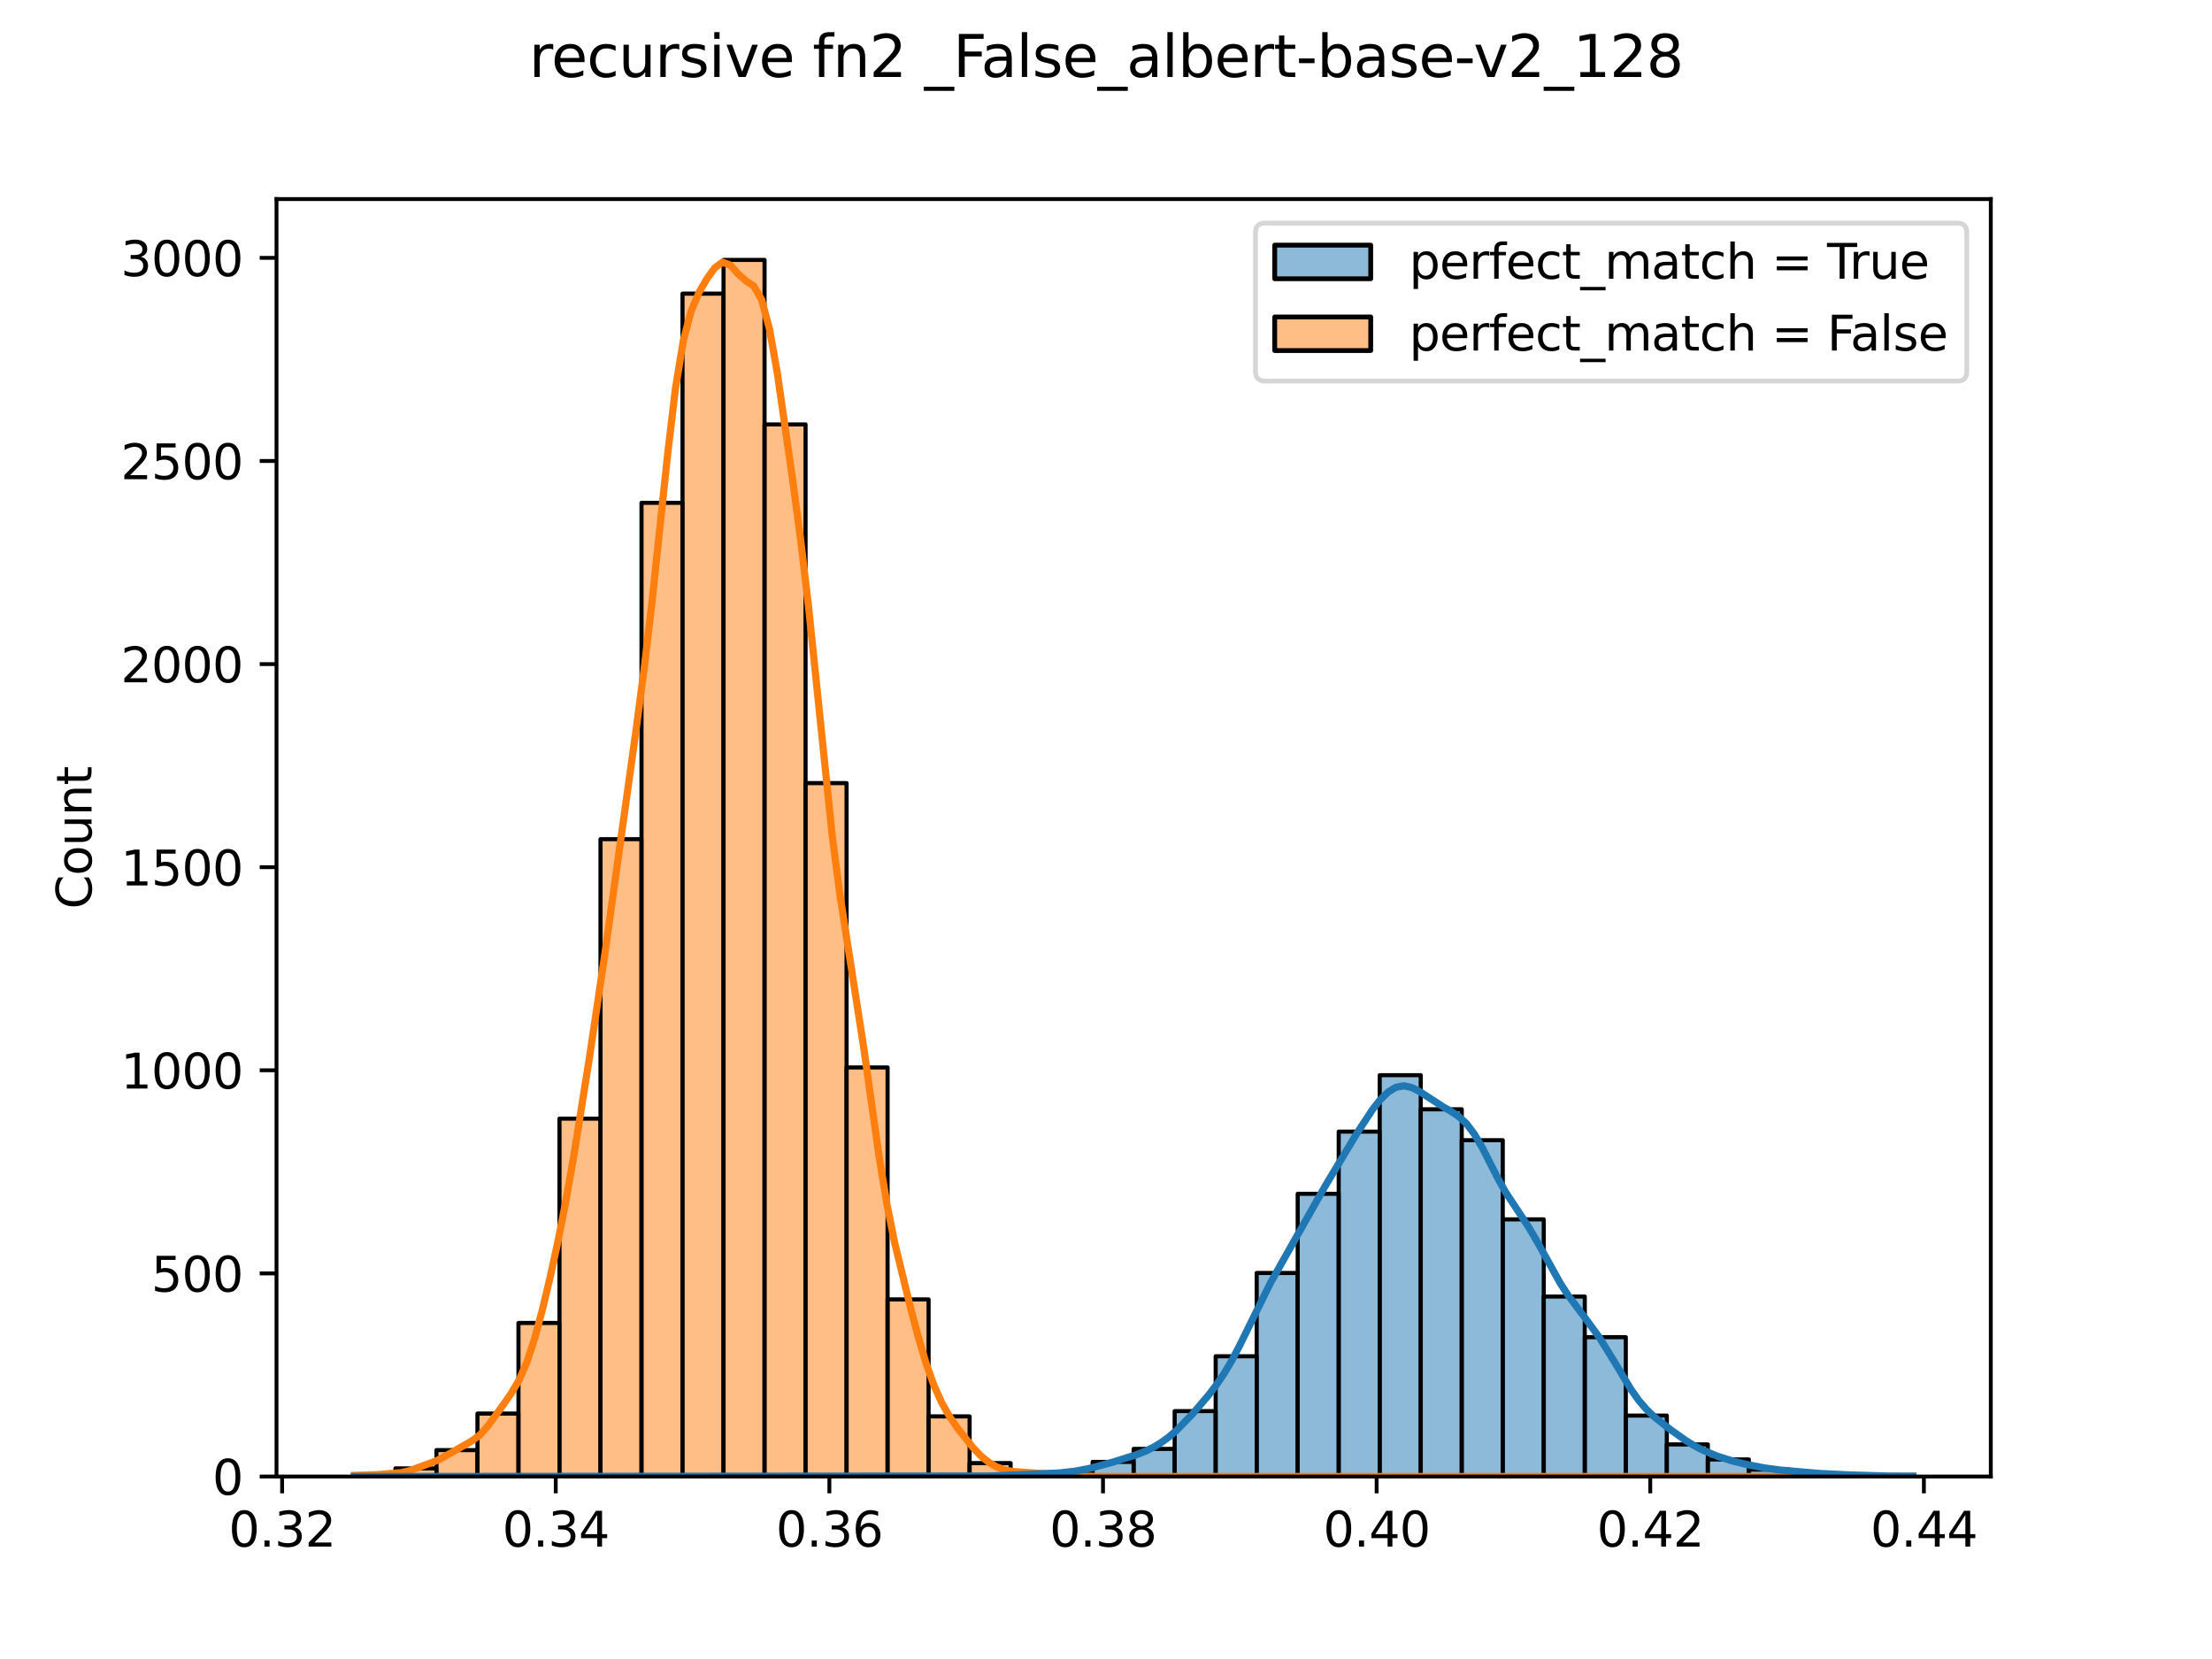 <?xml version="1.0" encoding="utf-8" standalone="no"?>
<!DOCTYPE svg PUBLIC "-//W3C//DTD SVG 1.1//EN"
  "http://www.w3.org/Graphics/SVG/1.1/DTD/svg11.dtd">
<svg xmlns:xlink="http://www.w3.org/1999/xlink" width="460.8pt" height="345.6pt" viewBox="0 0 460.8 345.6" xmlns="http://www.w3.org/2000/svg" version="1.1">
 <defs>
  <style type="text/css">*{stroke-linejoin: round; stroke-linecap: butt}</style>
 </defs>
 <g id="figure_1">
  <g id="patch_1">
   <path d="M 0 345.6 
L 460.8 345.6 
L 460.8 0 
L 0 0 
z
" style="fill: #ffffff"/>
  </g>
  <g id="axes_1">
   <g id="patch_2">
    <path d="M 57.6 307.584 
L 414.72 307.584 
L 414.72 41.472 
L 57.6 41.472 
z
" style="fill: #ffffff"/>
   </g>
   <g id="patch_3">
    <path d="M 73.833 307.584 
L 82.376 307.584 
L 82.376 307.161 
L 73.833 307.161 
z
" clip-path="url(#pc429fa71fe)" style="fill: #ff7f0e; fill-opacity: 0.5; stroke: #000000; stroke-width: 0.854; stroke-linejoin: miter"/>
   </g>
   <g id="patch_4">
    <path d="M 82.376 307.584 
L 90.92 307.584 
L 90.92 305.892 
L 82.376 305.892 
z
" clip-path="url(#pc429fa71fe)" style="fill: #ff7f0e; fill-opacity: 0.5; stroke: #000000; stroke-width: 0.854; stroke-linejoin: miter"/>
   </g>
   <g id="patch_5">
    <path d="M 90.92 307.584 
L 99.463 307.584 
L 99.463 302.084 
L 90.92 302.084 
z
" clip-path="url(#pc429fa71fe)" style="fill: #ff7f0e; fill-opacity: 0.5; stroke: #000000; stroke-width: 0.854; stroke-linejoin: miter"/>
   </g>
   <g id="patch_6">
    <path d="M 99.463 307.584 
L 108.007 307.584 
L 108.007 294.468 
L 99.463 294.468 
z
" clip-path="url(#pc429fa71fe)" style="fill: #ff7f0e; fill-opacity: 0.5; stroke: #000000; stroke-width: 0.854; stroke-linejoin: miter"/>
   </g>
   <g id="patch_7">
    <path d="M 108.007 307.584 
L 116.55 307.584 
L 116.55 275.597 
L 108.007 275.597 
z
" clip-path="url(#pc429fa71fe)" style="fill: #ff7f0e; fill-opacity: 0.5; stroke: #000000; stroke-width: 0.854; stroke-linejoin: miter"/>
   </g>
   <g id="patch_8">
    <path d="M 116.55 307.584 
L 125.094 307.584 
L 125.094 233.033 
L 116.55 233.033 
z
" clip-path="url(#pc429fa71fe)" style="fill: #ff7f0e; fill-opacity: 0.5; stroke: #000000; stroke-width: 0.854; stroke-linejoin: miter"/>
   </g>
   <g id="patch_9">
    <path d="M 125.094 307.584 
L 133.638 307.584 
L 133.638 174.814 
L 125.094 174.814 
z
" clip-path="url(#pc429fa71fe)" style="fill: #ff7f0e; fill-opacity: 0.5; stroke: #000000; stroke-width: 0.854; stroke-linejoin: miter"/>
   </g>
   <g id="patch_10">
    <path d="M 133.638 307.584 
L 142.181 307.584 
L 142.181 104.747 
L 133.638 104.747 
z
" clip-path="url(#pc429fa71fe)" style="fill: #ff7f0e; fill-opacity: 0.5; stroke: #000000; stroke-width: 0.854; stroke-linejoin: miter"/>
   </g>
   <g id="patch_11">
    <path d="M 142.181 307.584 
L 150.725 307.584 
L 150.725 61.168 
L 142.181 61.168 
z
" clip-path="url(#pc429fa71fe)" style="fill: #ff7f0e; fill-opacity: 0.5; stroke: #000000; stroke-width: 0.854; stroke-linejoin: miter"/>
   </g>
   <g id="patch_12">
    <path d="M 150.725 307.584 
L 159.268 307.584 
L 159.268 54.144 
L 150.725 54.144 
z
" clip-path="url(#pc429fa71fe)" style="fill: #ff7f0e; fill-opacity: 0.5; stroke: #000000; stroke-width: 0.854; stroke-linejoin: miter"/>
   </g>
   <g id="patch_13">
    <path d="M 159.268 307.584 
L 167.812 307.584 
L 167.812 88.416 
L 159.268 88.416 
z
" clip-path="url(#pc429fa71fe)" style="fill: #ff7f0e; fill-opacity: 0.5; stroke: #000000; stroke-width: 0.854; stroke-linejoin: miter"/>
   </g>
   <g id="patch_14">
    <path d="M 167.812 307.584 
L 176.355 307.584 
L 176.355 163.136 
L 167.812 163.136 
z
" clip-path="url(#pc429fa71fe)" style="fill: #ff7f0e; fill-opacity: 0.5; stroke: #000000; stroke-width: 0.854; stroke-linejoin: miter"/>
   </g>
   <g id="patch_15">
    <path d="M 176.355 307.584 
L 184.899 307.584 
L 184.899 222.371 
L 176.355 222.371 
z
" clip-path="url(#pc429fa71fe)" style="fill: #ff7f0e; fill-opacity: 0.5; stroke: #000000; stroke-width: 0.854; stroke-linejoin: miter"/>
   </g>
   <g id="patch_16">
    <path d="M 184.899 307.584 
L 193.442 307.584 
L 193.442 270.689 
L 184.899 270.689 
z
" clip-path="url(#pc429fa71fe)" style="fill: #ff7f0e; fill-opacity: 0.5; stroke: #000000; stroke-width: 0.854; stroke-linejoin: miter"/>
   </g>
   <g id="patch_17">
    <path d="M 193.442 307.584 
L 201.986 307.584 
L 201.986 295.06 
L 193.442 295.06 
z
" clip-path="url(#pc429fa71fe)" style="fill: #ff7f0e; fill-opacity: 0.5; stroke: #000000; stroke-width: 0.854; stroke-linejoin: miter"/>
   </g>
   <g id="patch_18">
    <path d="M 201.986 307.584 
L 210.529 307.584 
L 210.529 304.792 
L 201.986 304.792 
z
" clip-path="url(#pc429fa71fe)" style="fill: #ff7f0e; fill-opacity: 0.5; stroke: #000000; stroke-width: 0.854; stroke-linejoin: miter"/>
   </g>
   <g id="patch_19">
    <path d="M 210.529 307.584 
L 219.073 307.584 
L 219.073 306.907 
L 210.529 306.907 
z
" clip-path="url(#pc429fa71fe)" style="fill: #ff7f0e; fill-opacity: 0.5; stroke: #000000; stroke-width: 0.854; stroke-linejoin: miter"/>
   </g>
   <g id="patch_20">
    <path d="M 219.073 307.584 
L 227.616 307.584 
L 227.616 307.415 
L 219.073 307.415 
z
" clip-path="url(#pc429fa71fe)" style="fill: #ff7f0e; fill-opacity: 0.5; stroke: #000000; stroke-width: 0.854; stroke-linejoin: miter"/>
   </g>
   <g id="patch_21">
    <path d="M 227.616 307.584 
L 236.16 307.584 
L 236.16 307.584 
L 227.616 307.584 
z
" clip-path="url(#pc429fa71fe)" style="fill: #ff7f0e; fill-opacity: 0.5; stroke: #000000; stroke-width: 0.854; stroke-linejoin: miter"/>
   </g>
   <g id="patch_22">
    <path d="M 236.16 307.584 
L 244.704 307.584 
L 244.704 307.584 
L 236.16 307.584 
z
" clip-path="url(#pc429fa71fe)" style="fill: #ff7f0e; fill-opacity: 0.5; stroke: #000000; stroke-width: 0.854; stroke-linejoin: miter"/>
   </g>
   <g id="patch_23">
    <path d="M 244.704 307.584 
L 253.247 307.584 
L 253.247 307.584 
L 244.704 307.584 
z
" clip-path="url(#pc429fa71fe)" style="fill: #ff7f0e; fill-opacity: 0.5; stroke: #000000; stroke-width: 0.854; stroke-linejoin: miter"/>
   </g>
   <g id="patch_24">
    <path d="M 253.247 307.584 
L 261.791 307.584 
L 261.791 307.584 
L 253.247 307.584 
z
" clip-path="url(#pc429fa71fe)" style="fill: #ff7f0e; fill-opacity: 0.5; stroke: #000000; stroke-width: 0.854; stroke-linejoin: miter"/>
   </g>
   <g id="patch_25">
    <path d="M 261.791 307.584 
L 270.334 307.584 
L 270.334 307.584 
L 261.791 307.584 
z
" clip-path="url(#pc429fa71fe)" style="fill: #ff7f0e; fill-opacity: 0.5; stroke: #000000; stroke-width: 0.854; stroke-linejoin: miter"/>
   </g>
   <g id="patch_26">
    <path d="M 270.334 307.584 
L 278.878 307.584 
L 278.878 307.584 
L 270.334 307.584 
z
" clip-path="url(#pc429fa71fe)" style="fill: #ff7f0e; fill-opacity: 0.5; stroke: #000000; stroke-width: 0.854; stroke-linejoin: miter"/>
   </g>
   <g id="patch_27">
    <path d="M 278.878 307.584 
L 287.421 307.584 
L 287.421 307.584 
L 278.878 307.584 
z
" clip-path="url(#pc429fa71fe)" style="fill: #ff7f0e; fill-opacity: 0.5; stroke: #000000; stroke-width: 0.854; stroke-linejoin: miter"/>
   </g>
   <g id="patch_28">
    <path d="M 287.421 307.584 
L 295.965 307.584 
L 295.965 307.584 
L 287.421 307.584 
z
" clip-path="url(#pc429fa71fe)" style="fill: #ff7f0e; fill-opacity: 0.5; stroke: #000000; stroke-width: 0.854; stroke-linejoin: miter"/>
   </g>
   <g id="patch_29">
    <path d="M 295.965 307.584 
L 304.508 307.584 
L 304.508 307.584 
L 295.965 307.584 
z
" clip-path="url(#pc429fa71fe)" style="fill: #ff7f0e; fill-opacity: 0.5; stroke: #000000; stroke-width: 0.854; stroke-linejoin: miter"/>
   </g>
   <g id="patch_30">
    <path d="M 304.508 307.584 
L 313.052 307.584 
L 313.052 307.584 
L 304.508 307.584 
z
" clip-path="url(#pc429fa71fe)" style="fill: #ff7f0e; fill-opacity: 0.5; stroke: #000000; stroke-width: 0.854; stroke-linejoin: miter"/>
   </g>
   <g id="patch_31">
    <path d="M 313.052 307.584 
L 321.595 307.584 
L 321.595 307.584 
L 313.052 307.584 
z
" clip-path="url(#pc429fa71fe)" style="fill: #ff7f0e; fill-opacity: 0.5; stroke: #000000; stroke-width: 0.854; stroke-linejoin: miter"/>
   </g>
   <g id="patch_32">
    <path d="M 321.595 307.584 
L 330.139 307.584 
L 330.139 307.584 
L 321.595 307.584 
z
" clip-path="url(#pc429fa71fe)" style="fill: #ff7f0e; fill-opacity: 0.5; stroke: #000000; stroke-width: 0.854; stroke-linejoin: miter"/>
   </g>
   <g id="patch_33">
    <path d="M 330.139 307.584 
L 338.682 307.584 
L 338.682 307.584 
L 330.139 307.584 
z
" clip-path="url(#pc429fa71fe)" style="fill: #ff7f0e; fill-opacity: 0.5; stroke: #000000; stroke-width: 0.854; stroke-linejoin: miter"/>
   </g>
   <g id="patch_34">
    <path d="M 338.682 307.584 
L 347.226 307.584 
L 347.226 307.584 
L 338.682 307.584 
z
" clip-path="url(#pc429fa71fe)" style="fill: #ff7f0e; fill-opacity: 0.5; stroke: #000000; stroke-width: 0.854; stroke-linejoin: miter"/>
   </g>
   <g id="patch_35">
    <path d="M 347.226 307.584 
L 355.77 307.584 
L 355.77 307.584 
L 347.226 307.584 
z
" clip-path="url(#pc429fa71fe)" style="fill: #ff7f0e; fill-opacity: 0.5; stroke: #000000; stroke-width: 0.854; stroke-linejoin: miter"/>
   </g>
   <g id="patch_36">
    <path d="M 355.77 307.584 
L 364.313 307.584 
L 364.313 307.584 
L 355.77 307.584 
z
" clip-path="url(#pc429fa71fe)" style="fill: #ff7f0e; fill-opacity: 0.5; stroke: #000000; stroke-width: 0.854; stroke-linejoin: miter"/>
   </g>
   <g id="patch_37">
    <path d="M 364.313 307.584 
L 372.857 307.584 
L 372.857 307.584 
L 364.313 307.584 
z
" clip-path="url(#pc429fa71fe)" style="fill: #ff7f0e; fill-opacity: 0.5; stroke: #000000; stroke-width: 0.854; stroke-linejoin: miter"/>
   </g>
   <g id="patch_38">
    <path d="M 372.857 307.584 
L 381.4 307.584 
L 381.4 307.584 
L 372.857 307.584 
z
" clip-path="url(#pc429fa71fe)" style="fill: #ff7f0e; fill-opacity: 0.5; stroke: #000000; stroke-width: 0.854; stroke-linejoin: miter"/>
   </g>
   <g id="patch_39">
    <path d="M 381.4 307.584 
L 389.944 307.584 
L 389.944 307.584 
L 381.4 307.584 
z
" clip-path="url(#pc429fa71fe)" style="fill: #ff7f0e; fill-opacity: 0.5; stroke: #000000; stroke-width: 0.854; stroke-linejoin: miter"/>
   </g>
   <g id="patch_40">
    <path d="M 389.944 307.584 
L 398.487 307.584 
L 398.487 307.584 
L 389.944 307.584 
z
" clip-path="url(#pc429fa71fe)" style="fill: #ff7f0e; fill-opacity: 0.5; stroke: #000000; stroke-width: 0.854; stroke-linejoin: miter"/>
   </g>
   <g id="patch_41">
    <path d="M 73.833 307.584 
L 82.376 307.584 
L 82.376 307.584 
L 73.833 307.584 
z
" clip-path="url(#pc429fa71fe)" style="fill: #1f77b4; fill-opacity: 0.5; stroke: #000000; stroke-width: 0.854; stroke-linejoin: miter"/>
   </g>
   <g id="patch_42">
    <path d="M 82.376 307.584 
L 90.92 307.584 
L 90.92 307.584 
L 82.376 307.584 
z
" clip-path="url(#pc429fa71fe)" style="fill: #1f77b4; fill-opacity: 0.5; stroke: #000000; stroke-width: 0.854; stroke-linejoin: miter"/>
   </g>
   <g id="patch_43">
    <path d="M 90.92 307.584 
L 99.463 307.584 
L 99.463 307.584 
L 90.92 307.584 
z
" clip-path="url(#pc429fa71fe)" style="fill: #1f77b4; fill-opacity: 0.5; stroke: #000000; stroke-width: 0.854; stroke-linejoin: miter"/>
   </g>
   <g id="patch_44">
    <path d="M 99.463 307.584 
L 108.007 307.584 
L 108.007 307.584 
L 99.463 307.584 
z
" clip-path="url(#pc429fa71fe)" style="fill: #1f77b4; fill-opacity: 0.5; stroke: #000000; stroke-width: 0.854; stroke-linejoin: miter"/>
   </g>
   <g id="patch_45">
    <path d="M 108.007 307.584 
L 116.55 307.584 
L 116.55 307.584 
L 108.007 307.584 
z
" clip-path="url(#pc429fa71fe)" style="fill: #1f77b4; fill-opacity: 0.5; stroke: #000000; stroke-width: 0.854; stroke-linejoin: miter"/>
   </g>
   <g id="patch_46">
    <path d="M 116.55 307.584 
L 125.094 307.584 
L 125.094 307.584 
L 116.55 307.584 
z
" clip-path="url(#pc429fa71fe)" style="fill: #1f77b4; fill-opacity: 0.5; stroke: #000000; stroke-width: 0.854; stroke-linejoin: miter"/>
   </g>
   <g id="patch_47">
    <path d="M 125.094 307.584 
L 133.638 307.584 
L 133.638 307.584 
L 125.094 307.584 
z
" clip-path="url(#pc429fa71fe)" style="fill: #1f77b4; fill-opacity: 0.5; stroke: #000000; stroke-width: 0.854; stroke-linejoin: miter"/>
   </g>
   <g id="patch_48">
    <path d="M 133.638 307.584 
L 142.181 307.584 
L 142.181 307.584 
L 133.638 307.584 
z
" clip-path="url(#pc429fa71fe)" style="fill: #1f77b4; fill-opacity: 0.5; stroke: #000000; stroke-width: 0.854; stroke-linejoin: miter"/>
   </g>
   <g id="patch_49">
    <path d="M 142.181 307.584 
L 150.725 307.584 
L 150.725 307.584 
L 142.181 307.584 
z
" clip-path="url(#pc429fa71fe)" style="fill: #1f77b4; fill-opacity: 0.5; stroke: #000000; stroke-width: 0.854; stroke-linejoin: miter"/>
   </g>
   <g id="patch_50">
    <path d="M 150.725 307.584 
L 159.268 307.584 
L 159.268 307.584 
L 150.725 307.584 
z
" clip-path="url(#pc429fa71fe)" style="fill: #1f77b4; fill-opacity: 0.5; stroke: #000000; stroke-width: 0.854; stroke-linejoin: miter"/>
   </g>
   <g id="patch_51">
    <path d="M 159.268 307.584 
L 167.812 307.584 
L 167.812 307.584 
L 159.268 307.584 
z
" clip-path="url(#pc429fa71fe)" style="fill: #1f77b4; fill-opacity: 0.5; stroke: #000000; stroke-width: 0.854; stroke-linejoin: miter"/>
   </g>
   <g id="patch_52">
    <path d="M 167.812 307.584 
L 176.355 307.584 
L 176.355 307.499 
L 167.812 307.499 
z
" clip-path="url(#pc429fa71fe)" style="fill: #1f77b4; fill-opacity: 0.5; stroke: #000000; stroke-width: 0.854; stroke-linejoin: miter"/>
   </g>
   <g id="patch_53">
    <path d="M 176.355 307.584 
L 184.899 307.584 
L 184.899 307.584 
L 176.355 307.584 
z
" clip-path="url(#pc429fa71fe)" style="fill: #1f77b4; fill-opacity: 0.5; stroke: #000000; stroke-width: 0.854; stroke-linejoin: miter"/>
   </g>
   <g id="patch_54">
    <path d="M 184.899 307.584 
L 193.442 307.584 
L 193.442 307.584 
L 184.899 307.584 
z
" clip-path="url(#pc429fa71fe)" style="fill: #1f77b4; fill-opacity: 0.5; stroke: #000000; stroke-width: 0.854; stroke-linejoin: miter"/>
   </g>
   <g id="patch_55">
    <path d="M 193.442 307.584 
L 201.986 307.584 
L 201.986 307.584 
L 193.442 307.584 
z
" clip-path="url(#pc429fa71fe)" style="fill: #1f77b4; fill-opacity: 0.5; stroke: #000000; stroke-width: 0.854; stroke-linejoin: miter"/>
   </g>
   <g id="patch_56">
    <path d="M 201.986 307.584 
L 210.529 307.584 
L 210.529 307.499 
L 201.986 307.499 
z
" clip-path="url(#pc429fa71fe)" style="fill: #1f77b4; fill-opacity: 0.5; stroke: #000000; stroke-width: 0.854; stroke-linejoin: miter"/>
   </g>
   <g id="patch_57">
    <path d="M 210.529 307.584 
L 219.073 307.584 
L 219.073 307.076 
L 210.529 307.076 
z
" clip-path="url(#pc429fa71fe)" style="fill: #1f77b4; fill-opacity: 0.5; stroke: #000000; stroke-width: 0.854; stroke-linejoin: miter"/>
   </g>
   <g id="patch_58">
    <path d="M 219.073 307.584 
L 227.616 307.584 
L 227.616 306.822 
L 219.073 306.822 
z
" clip-path="url(#pc429fa71fe)" style="fill: #1f77b4; fill-opacity: 0.5; stroke: #000000; stroke-width: 0.854; stroke-linejoin: miter"/>
   </g>
   <g id="patch_59">
    <path d="M 227.616 307.584 
L 236.16 307.584 
L 236.16 304.538 
L 227.616 304.538 
z
" clip-path="url(#pc429fa71fe)" style="fill: #1f77b4; fill-opacity: 0.5; stroke: #000000; stroke-width: 0.854; stroke-linejoin: miter"/>
   </g>
   <g id="patch_60">
    <path d="M 236.16 307.584 
L 244.704 307.584 
L 244.704 301.83 
L 236.16 301.83 
z
" clip-path="url(#pc429fa71fe)" style="fill: #1f77b4; fill-opacity: 0.5; stroke: #000000; stroke-width: 0.854; stroke-linejoin: miter"/>
   </g>
   <g id="patch_61">
    <path d="M 244.704 307.584 
L 253.247 307.584 
L 253.247 293.96 
L 244.704 293.96 
z
" clip-path="url(#pc429fa71fe)" style="fill: #1f77b4; fill-opacity: 0.5; stroke: #000000; stroke-width: 0.854; stroke-linejoin: miter"/>
   </g>
   <g id="patch_62">
    <path d="M 253.247 307.584 
L 261.791 307.584 
L 261.791 282.536 
L 253.247 282.536 
z
" clip-path="url(#pc429fa71fe)" style="fill: #1f77b4; fill-opacity: 0.5; stroke: #000000; stroke-width: 0.854; stroke-linejoin: miter"/>
   </g>
   <g id="patch_63">
    <path d="M 261.791 307.584 
L 270.334 307.584 
L 270.334 265.189 
L 261.791 265.189 
z
" clip-path="url(#pc429fa71fe)" style="fill: #1f77b4; fill-opacity: 0.5; stroke: #000000; stroke-width: 0.854; stroke-linejoin: miter"/>
   </g>
   <g id="patch_64">
    <path d="M 270.334 307.584 
L 278.878 307.584 
L 278.878 248.688 
L 270.334 248.688 
z
" clip-path="url(#pc429fa71fe)" style="fill: #1f77b4; fill-opacity: 0.5; stroke: #000000; stroke-width: 0.854; stroke-linejoin: miter"/>
   </g>
   <g id="patch_65">
    <path d="M 278.878 307.584 
L 287.421 307.584 
L 287.421 235.741 
L 278.878 235.741 
z
" clip-path="url(#pc429fa71fe)" style="fill: #1f77b4; fill-opacity: 0.5; stroke: #000000; stroke-width: 0.854; stroke-linejoin: miter"/>
   </g>
   <g id="patch_66">
    <path d="M 287.421 307.584 
L 295.965 307.584 
L 295.965 223.978 
L 287.421 223.978 
z
" clip-path="url(#pc429fa71fe)" style="fill: #1f77b4; fill-opacity: 0.5; stroke: #000000; stroke-width: 0.854; stroke-linejoin: miter"/>
   </g>
   <g id="patch_67">
    <path d="M 295.965 307.584 
L 304.508 307.584 
L 304.508 231.087 
L 295.965 231.087 
z
" clip-path="url(#pc429fa71fe)" style="fill: #1f77b4; fill-opacity: 0.5; stroke: #000000; stroke-width: 0.854; stroke-linejoin: miter"/>
   </g>
   <g id="patch_68">
    <path d="M 304.508 307.584 
L 313.052 307.584 
L 313.052 237.518 
L 304.508 237.518 
z
" clip-path="url(#pc429fa71fe)" style="fill: #1f77b4; fill-opacity: 0.5; stroke: #000000; stroke-width: 0.854; stroke-linejoin: miter"/>
   </g>
   <g id="patch_69">
    <path d="M 313.052 307.584 
L 321.595 307.584 
L 321.595 254.019 
L 313.052 254.019 
z
" clip-path="url(#pc429fa71fe)" style="fill: #1f77b4; fill-opacity: 0.5; stroke: #000000; stroke-width: 0.854; stroke-linejoin: miter"/>
   </g>
   <g id="patch_70">
    <path d="M 321.595 307.584 
L 330.139 307.584 
L 330.139 270.097 
L 321.595 270.097 
z
" clip-path="url(#pc429fa71fe)" style="fill: #1f77b4; fill-opacity: 0.5; stroke: #000000; stroke-width: 0.854; stroke-linejoin: miter"/>
   </g>
   <g id="patch_71">
    <path d="M 330.139 307.584 
L 338.682 307.584 
L 338.682 278.559 
L 330.139 278.559 
z
" clip-path="url(#pc429fa71fe)" style="fill: #1f77b4; fill-opacity: 0.5; stroke: #000000; stroke-width: 0.854; stroke-linejoin: miter"/>
   </g>
   <g id="patch_72">
    <path d="M 338.682 307.584 
L 347.226 307.584 
L 347.226 294.891 
L 338.682 294.891 
z
" clip-path="url(#pc429fa71fe)" style="fill: #1f77b4; fill-opacity: 0.5; stroke: #000000; stroke-width: 0.854; stroke-linejoin: miter"/>
   </g>
   <g id="patch_73">
    <path d="M 347.226 307.584 
L 355.77 307.584 
L 355.77 300.899 
L 347.226 300.899 
z
" clip-path="url(#pc429fa71fe)" style="fill: #1f77b4; fill-opacity: 0.5; stroke: #000000; stroke-width: 0.854; stroke-linejoin: miter"/>
   </g>
   <g id="patch_74">
    <path d="M 355.77 307.584 
L 364.313 307.584 
L 364.313 304.03 
L 355.77 304.03 
z
" clip-path="url(#pc429fa71fe)" style="fill: #1f77b4; fill-opacity: 0.5; stroke: #000000; stroke-width: 0.854; stroke-linejoin: miter"/>
   </g>
   <g id="patch_75">
    <path d="M 364.313 307.584 
L 372.857 307.584 
L 372.857 306.145 
L 364.313 306.145 
z
" clip-path="url(#pc429fa71fe)" style="fill: #1f77b4; fill-opacity: 0.5; stroke: #000000; stroke-width: 0.854; stroke-linejoin: miter"/>
   </g>
   <g id="patch_76">
    <path d="M 372.857 307.584 
L 381.4 307.584 
L 381.4 306.822 
L 372.857 306.822 
z
" clip-path="url(#pc429fa71fe)" style="fill: #1f77b4; fill-opacity: 0.5; stroke: #000000; stroke-width: 0.854; stroke-linejoin: miter"/>
   </g>
   <g id="patch_77">
    <path d="M 381.4 307.584 
L 389.944 307.584 
L 389.944 307.246 
L 381.4 307.246 
z
" clip-path="url(#pc429fa71fe)" style="fill: #1f77b4; fill-opacity: 0.5; stroke: #000000; stroke-width: 0.854; stroke-linejoin: miter"/>
   </g>
   <g id="patch_78">
    <path d="M 389.944 307.584 
L 398.487 307.584 
L 398.487 307.499 
L 389.944 307.499 
z
" clip-path="url(#pc429fa71fe)" style="fill: #1f77b4; fill-opacity: 0.5; stroke: #000000; stroke-width: 0.854; stroke-linejoin: miter"/>
   </g>
   <g id="matplotlib.axis_1">
    <g id="xtick_1">
     <g id="line2d_1">
      <defs>
       <path id="m6c16d62870" d="M 0 0 
L 0 3.5 
" style="stroke: #000000; stroke-width: 0.8"/>
      </defs>
      <g>
       <use xlink:href="#m6c16d62870" x="58.77" y="307.584" style="stroke: #000000; stroke-width: 0.8"/>
      </g>
     </g>
     <g id="text_1">
      <!-- 0.32 -->
      <g transform="translate(47.637 322.182) scale(0.1 -0.1)">
       <defs>
        <path id="DejaVuSans-30" d="M 2034 4250 
Q 1547 4250 1301 3770 
Q 1056 3291 1056 2328 
Q 1056 1369 1301 889 
Q 1547 409 2034 409 
Q 2525 409 2770 889 
Q 3016 1369 3016 2328 
Q 3016 3291 2770 3770 
Q 2525 4250 2034 4250 
z
M 2034 4750 
Q 2819 4750 3233 4129 
Q 3647 3509 3647 2328 
Q 3647 1150 3233 529 
Q 2819 -91 2034 -91 
Q 1250 -91 836 529 
Q 422 1150 422 2328 
Q 422 3509 836 4129 
Q 1250 4750 2034 4750 
z
" transform="scale(0.016)"/>
        <path id="DejaVuSans-2e" d="M 684 794 
L 1344 794 
L 1344 0 
L 684 0 
L 684 794 
z
" transform="scale(0.016)"/>
        <path id="DejaVuSans-33" d="M 2597 2516 
Q 3050 2419 3304 2112 
Q 3559 1806 3559 1356 
Q 3559 666 3084 287 
Q 2609 -91 1734 -91 
Q 1441 -91 1130 -33 
Q 819 25 488 141 
L 488 750 
Q 750 597 1062 519 
Q 1375 441 1716 441 
Q 2309 441 2620 675 
Q 2931 909 2931 1356 
Q 2931 1769 2642 2001 
Q 2353 2234 1838 2234 
L 1294 2234 
L 1294 2753 
L 1863 2753 
Q 2328 2753 2575 2939 
Q 2822 3125 2822 3475 
Q 2822 3834 2567 4026 
Q 2313 4219 1838 4219 
Q 1578 4219 1281 4162 
Q 984 4106 628 3988 
L 628 4550 
Q 988 4650 1302 4700 
Q 1616 4750 1894 4750 
Q 2613 4750 3031 4423 
Q 3450 4097 3450 3541 
Q 3450 3153 3228 2886 
Q 3006 2619 2597 2516 
z
" transform="scale(0.016)"/>
        <path id="DejaVuSans-32" d="M 1228 531 
L 3431 531 
L 3431 0 
L 469 0 
L 469 531 
Q 828 903 1448 1529 
Q 2069 2156 2228 2338 
Q 2531 2678 2651 2914 
Q 2772 3150 2772 3378 
Q 2772 3750 2511 3984 
Q 2250 4219 1831 4219 
Q 1534 4219 1204 4116 
Q 875 4013 500 3803 
L 500 4441 
Q 881 4594 1212 4672 
Q 1544 4750 1819 4750 
Q 2544 4750 2975 4387 
Q 3406 4025 3406 3419 
Q 3406 3131 3298 2873 
Q 3191 2616 2906 2266 
Q 2828 2175 2409 1742 
Q 1991 1309 1228 531 
z
" transform="scale(0.016)"/>
       </defs>
       <use xlink:href="#DejaVuSans-30"/>
       <use xlink:href="#DejaVuSans-2e" x="63.623"/>
       <use xlink:href="#DejaVuSans-33" x="95.41"/>
       <use xlink:href="#DejaVuSans-32" x="159.033"/>
      </g>
     </g>
    </g>
    <g id="xtick_2">
     <g id="line2d_2">
      <g>
       <use xlink:href="#m6c16d62870" x="115.772" y="307.584" style="stroke: #000000; stroke-width: 0.8"/>
      </g>
     </g>
     <g id="text_2">
      <!-- 0.34 -->
      <g transform="translate(104.639 322.182) scale(0.1 -0.1)">
       <defs>
        <path id="DejaVuSans-34" d="M 2419 4116 
L 825 1625 
L 2419 1625 
L 2419 4116 
z
M 2253 4666 
L 3047 4666 
L 3047 1625 
L 3713 1625 
L 3713 1100 
L 3047 1100 
L 3047 0 
L 2419 0 
L 2419 1100 
L 313 1100 
L 313 1709 
L 2253 4666 
z
" transform="scale(0.016)"/>
       </defs>
       <use xlink:href="#DejaVuSans-30"/>
       <use xlink:href="#DejaVuSans-2e" x="63.623"/>
       <use xlink:href="#DejaVuSans-33" x="95.41"/>
       <use xlink:href="#DejaVuSans-34" x="159.033"/>
      </g>
     </g>
    </g>
    <g id="xtick_3">
     <g id="line2d_3">
      <g>
       <use xlink:href="#m6c16d62870" x="172.774" y="307.584" style="stroke: #000000; stroke-width: 0.8"/>
      </g>
     </g>
     <g id="text_3">
      <!-- 0.36 -->
      <g transform="translate(161.641 322.182) scale(0.1 -0.1)">
       <defs>
        <path id="DejaVuSans-36" d="M 2113 2584 
Q 1688 2584 1439 2293 
Q 1191 2003 1191 1497 
Q 1191 994 1439 701 
Q 1688 409 2113 409 
Q 2538 409 2786 701 
Q 3034 994 3034 1497 
Q 3034 2003 2786 2293 
Q 2538 2584 2113 2584 
z
M 3366 4563 
L 3366 3988 
Q 3128 4100 2886 4159 
Q 2644 4219 2406 4219 
Q 1781 4219 1451 3797 
Q 1122 3375 1075 2522 
Q 1259 2794 1537 2939 
Q 1816 3084 2150 3084 
Q 2853 3084 3261 2657 
Q 3669 2231 3669 1497 
Q 3669 778 3244 343 
Q 2819 -91 2113 -91 
Q 1303 -91 875 529 
Q 447 1150 447 2328 
Q 447 3434 972 4092 
Q 1497 4750 2381 4750 
Q 2619 4750 2861 4703 
Q 3103 4656 3366 4563 
z
" transform="scale(0.016)"/>
       </defs>
       <use xlink:href="#DejaVuSans-30"/>
       <use xlink:href="#DejaVuSans-2e" x="63.623"/>
       <use xlink:href="#DejaVuSans-33" x="95.41"/>
       <use xlink:href="#DejaVuSans-36" x="159.033"/>
      </g>
     </g>
    </g>
    <g id="xtick_4">
     <g id="line2d_4">
      <g>
       <use xlink:href="#m6c16d62870" x="229.776" y="307.584" style="stroke: #000000; stroke-width: 0.8"/>
      </g>
     </g>
     <g id="text_4">
      <!-- 0.38 -->
      <g transform="translate(218.643 322.182) scale(0.1 -0.1)">
       <defs>
        <path id="DejaVuSans-38" d="M 2034 2216 
Q 1584 2216 1326 1975 
Q 1069 1734 1069 1313 
Q 1069 891 1326 650 
Q 1584 409 2034 409 
Q 2484 409 2743 651 
Q 3003 894 3003 1313 
Q 3003 1734 2745 1975 
Q 2488 2216 2034 2216 
z
M 1403 2484 
Q 997 2584 770 2862 
Q 544 3141 544 3541 
Q 544 4100 942 4425 
Q 1341 4750 2034 4750 
Q 2731 4750 3128 4425 
Q 3525 4100 3525 3541 
Q 3525 3141 3298 2862 
Q 3072 2584 2669 2484 
Q 3125 2378 3379 2068 
Q 3634 1759 3634 1313 
Q 3634 634 3220 271 
Q 2806 -91 2034 -91 
Q 1263 -91 848 271 
Q 434 634 434 1313 
Q 434 1759 690 2068 
Q 947 2378 1403 2484 
z
M 1172 3481 
Q 1172 3119 1398 2916 
Q 1625 2713 2034 2713 
Q 2441 2713 2670 2916 
Q 2900 3119 2900 3481 
Q 2900 3844 2670 4047 
Q 2441 4250 2034 4250 
Q 1625 4250 1398 4047 
Q 1172 3844 1172 3481 
z
" transform="scale(0.016)"/>
       </defs>
       <use xlink:href="#DejaVuSans-30"/>
       <use xlink:href="#DejaVuSans-2e" x="63.623"/>
       <use xlink:href="#DejaVuSans-33" x="95.41"/>
       <use xlink:href="#DejaVuSans-38" x="159.033"/>
      </g>
     </g>
    </g>
    <g id="xtick_5">
     <g id="line2d_5">
      <g>
       <use xlink:href="#m6c16d62870" x="286.778" y="307.584" style="stroke: #000000; stroke-width: 0.8"/>
      </g>
     </g>
     <g id="text_5">
      <!-- 0.40 -->
      <g transform="translate(275.645 322.182) scale(0.1 -0.1)">
       <use xlink:href="#DejaVuSans-30"/>
       <use xlink:href="#DejaVuSans-2e" x="63.623"/>
       <use xlink:href="#DejaVuSans-34" x="95.41"/>
       <use xlink:href="#DejaVuSans-30" x="159.033"/>
      </g>
     </g>
    </g>
    <g id="xtick_6">
     <g id="line2d_6">
      <g>
       <use xlink:href="#m6c16d62870" x="343.78" y="307.584" style="stroke: #000000; stroke-width: 0.8"/>
      </g>
     </g>
     <g id="text_6">
      <!-- 0.42 -->
      <g transform="translate(332.647 322.182) scale(0.1 -0.1)">
       <use xlink:href="#DejaVuSans-30"/>
       <use xlink:href="#DejaVuSans-2e" x="63.623"/>
       <use xlink:href="#DejaVuSans-34" x="95.41"/>
       <use xlink:href="#DejaVuSans-32" x="159.033"/>
      </g>
     </g>
    </g>
    <g id="xtick_7">
     <g id="line2d_7">
      <g>
       <use xlink:href="#m6c16d62870" x="400.782" y="307.584" style="stroke: #000000; stroke-width: 0.8"/>
      </g>
     </g>
     <g id="text_7">
      <!-- 0.44 -->
      <g transform="translate(389.649 322.182) scale(0.1 -0.1)">
       <use xlink:href="#DejaVuSans-30"/>
       <use xlink:href="#DejaVuSans-2e" x="63.623"/>
       <use xlink:href="#DejaVuSans-34" x="95.41"/>
       <use xlink:href="#DejaVuSans-34" x="159.033"/>
      </g>
     </g>
    </g>
   </g>
   <g id="matplotlib.axis_2">
    <g id="ytick_1">
     <g id="line2d_8">
      <defs>
       <path id="m05a2d5d243" d="M 0 0 
L -3.5 0 
" style="stroke: #000000; stroke-width: 0.8"/>
      </defs>
      <g>
       <use xlink:href="#m05a2d5d243" x="57.6" y="307.584" style="stroke: #000000; stroke-width: 0.8"/>
      </g>
     </g>
     <g id="text_8">
      <!-- 0 -->
      <g transform="translate(44.237 311.383) scale(0.1 -0.1)">
       <use xlink:href="#DejaVuSans-30"/>
      </g>
     </g>
    </g>
    <g id="ytick_2">
     <g id="line2d_9">
      <g>
       <use xlink:href="#m05a2d5d243" x="57.6" y="265.273" style="stroke: #000000; stroke-width: 0.8"/>
      </g>
     </g>
     <g id="text_9">
      <!-- 500 -->
      <g transform="translate(31.512 269.073) scale(0.1 -0.1)">
       <defs>
        <path id="DejaVuSans-35" d="M 691 4666 
L 3169 4666 
L 3169 4134 
L 1269 4134 
L 1269 2991 
Q 1406 3038 1543 3061 
Q 1681 3084 1819 3084 
Q 2600 3084 3056 2656 
Q 3513 2228 3513 1497 
Q 3513 744 3044 326 
Q 2575 -91 1722 -91 
Q 1428 -91 1123 -41 
Q 819 9 494 109 
L 494 744 
Q 775 591 1075 516 
Q 1375 441 1709 441 
Q 2250 441 2565 725 
Q 2881 1009 2881 1497 
Q 2881 1984 2565 2268 
Q 2250 2553 1709 2553 
Q 1456 2553 1204 2497 
Q 953 2441 691 2322 
L 691 4666 
z
" transform="scale(0.016)"/>
       </defs>
       <use xlink:href="#DejaVuSans-35"/>
       <use xlink:href="#DejaVuSans-30" x="63.623"/>
       <use xlink:href="#DejaVuSans-30" x="127.246"/>
      </g>
     </g>
    </g>
    <g id="ytick_3">
     <g id="line2d_10">
      <g>
       <use xlink:href="#m05a2d5d243" x="57.6" y="222.963" style="stroke: #000000; stroke-width: 0.8"/>
      </g>
     </g>
     <g id="text_10">
      <!-- 1000 -->
      <g transform="translate(25.15 226.762) scale(0.1 -0.1)">
       <defs>
        <path id="DejaVuSans-31" d="M 794 531 
L 1825 531 
L 1825 4091 
L 703 3866 
L 703 4441 
L 1819 4666 
L 2450 4666 
L 2450 531 
L 3481 531 
L 3481 0 
L 794 0 
L 794 531 
z
" transform="scale(0.016)"/>
       </defs>
       <use xlink:href="#DejaVuSans-31"/>
       <use xlink:href="#DejaVuSans-30" x="63.623"/>
       <use xlink:href="#DejaVuSans-30" x="127.246"/>
       <use xlink:href="#DejaVuSans-30" x="190.869"/>
      </g>
     </g>
    </g>
    <g id="ytick_4">
     <g id="line2d_11">
      <g>
       <use xlink:href="#m05a2d5d243" x="57.6" y="180.652" style="stroke: #000000; stroke-width: 0.8"/>
      </g>
     </g>
     <g id="text_11">
      <!-- 1500 -->
      <g transform="translate(25.15 184.452) scale(0.1 -0.1)">
       <use xlink:href="#DejaVuSans-31"/>
       <use xlink:href="#DejaVuSans-35" x="63.623"/>
       <use xlink:href="#DejaVuSans-30" x="127.246"/>
       <use xlink:href="#DejaVuSans-30" x="190.869"/>
      </g>
     </g>
    </g>
    <g id="ytick_5">
     <g id="line2d_12">
      <g>
       <use xlink:href="#m05a2d5d243" x="57.6" y="138.342" style="stroke: #000000; stroke-width: 0.8"/>
      </g>
     </g>
     <g id="text_12">
      <!-- 2000 -->
      <g transform="translate(25.15 142.141) scale(0.1 -0.1)">
       <use xlink:href="#DejaVuSans-32"/>
       <use xlink:href="#DejaVuSans-30" x="63.623"/>
       <use xlink:href="#DejaVuSans-30" x="127.246"/>
       <use xlink:href="#DejaVuSans-30" x="190.869"/>
      </g>
     </g>
    </g>
    <g id="ytick_6">
     <g id="line2d_13">
      <g>
       <use xlink:href="#m05a2d5d243" x="57.6" y="96.031" style="stroke: #000000; stroke-width: 0.8"/>
      </g>
     </g>
     <g id="text_13">
      <!-- 2500 -->
      <g transform="translate(25.15 99.831) scale(0.1 -0.1)">
       <use xlink:href="#DejaVuSans-32"/>
       <use xlink:href="#DejaVuSans-35" x="63.623"/>
       <use xlink:href="#DejaVuSans-30" x="127.246"/>
       <use xlink:href="#DejaVuSans-30" x="190.869"/>
      </g>
     </g>
    </g>
    <g id="ytick_7">
     <g id="line2d_14">
      <g>
       <use xlink:href="#m05a2d5d243" x="57.6" y="53.721" style="stroke: #000000; stroke-width: 0.8"/>
      </g>
     </g>
     <g id="text_14">
      <!-- 3000 -->
      <g transform="translate(25.15 57.52) scale(0.1 -0.1)">
       <use xlink:href="#DejaVuSans-33"/>
       <use xlink:href="#DejaVuSans-30" x="63.623"/>
       <use xlink:href="#DejaVuSans-30" x="127.246"/>
       <use xlink:href="#DejaVuSans-30" x="190.869"/>
      </g>
     </g>
    </g>
    <g id="text_15">
     <!-- Count -->
     <g transform="translate(19.07 189.376) rotate(-90) scale(0.1 -0.1)">
      <defs>
       <path id="DejaVuSans-43" d="M 4122 4306 
L 4122 3641 
Q 3803 3938 3442 4084 
Q 3081 4231 2675 4231 
Q 1875 4231 1450 3742 
Q 1025 3253 1025 2328 
Q 1025 1406 1450 917 
Q 1875 428 2675 428 
Q 3081 428 3442 575 
Q 3803 722 4122 1019 
L 4122 359 
Q 3791 134 3420 21 
Q 3050 -91 2638 -91 
Q 1578 -91 968 557 
Q 359 1206 359 2328 
Q 359 3453 968 4101 
Q 1578 4750 2638 4750 
Q 3056 4750 3426 4639 
Q 3797 4528 4122 4306 
z
" transform="scale(0.016)"/>
       <path id="DejaVuSans-6f" d="M 1959 3097 
Q 1497 3097 1228 2736 
Q 959 2375 959 1747 
Q 959 1119 1226 758 
Q 1494 397 1959 397 
Q 2419 397 2687 759 
Q 2956 1122 2956 1747 
Q 2956 2369 2687 2733 
Q 2419 3097 1959 3097 
z
M 1959 3584 
Q 2709 3584 3137 3096 
Q 3566 2609 3566 1747 
Q 3566 888 3137 398 
Q 2709 -91 1959 -91 
Q 1206 -91 779 398 
Q 353 888 353 1747 
Q 353 2609 779 3096 
Q 1206 3584 1959 3584 
z
" transform="scale(0.016)"/>
       <path id="DejaVuSans-75" d="M 544 1381 
L 544 3500 
L 1119 3500 
L 1119 1403 
Q 1119 906 1312 657 
Q 1506 409 1894 409 
Q 2359 409 2629 706 
Q 2900 1003 2900 1516 
L 2900 3500 
L 3475 3500 
L 3475 0 
L 2900 0 
L 2900 538 
Q 2691 219 2414 64 
Q 2138 -91 1772 -91 
Q 1169 -91 856 284 
Q 544 659 544 1381 
z
M 1991 3584 
L 1991 3584 
z
" transform="scale(0.016)"/>
       <path id="DejaVuSans-6e" d="M 3513 2113 
L 3513 0 
L 2938 0 
L 2938 2094 
Q 2938 2591 2744 2837 
Q 2550 3084 2163 3084 
Q 1697 3084 1428 2787 
Q 1159 2491 1159 1978 
L 1159 0 
L 581 0 
L 581 3500 
L 1159 3500 
L 1159 2956 
Q 1366 3272 1645 3428 
Q 1925 3584 2291 3584 
Q 2894 3584 3203 3211 
Q 3513 2838 3513 2113 
z
" transform="scale(0.016)"/>
       <path id="DejaVuSans-74" d="M 1172 4494 
L 1172 3500 
L 2356 3500 
L 2356 3053 
L 1172 3053 
L 1172 1153 
Q 1172 725 1289 603 
Q 1406 481 1766 481 
L 2356 481 
L 2356 0 
L 1766 0 
Q 1100 0 847 248 
Q 594 497 594 1153 
L 594 3053 
L 172 3053 
L 172 3500 
L 594 3500 
L 594 4494 
L 1172 4494 
z
" transform="scale(0.016)"/>
      </defs>
      <use xlink:href="#DejaVuSans-43"/>
      <use xlink:href="#DejaVuSans-6f" x="69.824"/>
      <use xlink:href="#DejaVuSans-75" x="131.006"/>
      <use xlink:href="#DejaVuSans-6e" x="194.385"/>
      <use xlink:href="#DejaVuSans-74" x="257.764"/>
     </g>
    </g>
   </g>
   <g id="line2d_15">
    <path d="M 73.833 307.346 
L 78.727 307.186 
L 83.621 306.773 
L 85.253 306.39 
L 90.147 304.61 
L 91.778 303.892 
L 98.304 300.168 
L 99.936 298.94 
L 101.567 297.148 
L 104.83 292.653 
L 106.461 290.312 
L 108.093 287.569 
L 109.724 283.867 
L 111.356 278.902 
L 112.987 272.84 
L 114.618 266.014 
L 116.25 258.504 
L 117.881 250.165 
L 119.513 240.924 
L 122.776 220.43 
L 126.038 198.477 
L 132.564 151.607 
L 134.196 139.246 
L 135.827 125.392 
L 139.09 94.555 
L 140.721 80.851 
L 142.353 70.928 
L 143.984 64.785 
L 145.616 60.933 
L 147.247 58.088 
L 148.879 55.822 
L 150.51 54.618 
L 152.141 55.236 
L 153.773 57.071 
L 155.404 58.509 
L 157.036 59.609 
L 158.667 62.44 
L 160.299 68.551 
L 161.93 77.707 
L 165.193 100.437 
L 166.824 112.801 
L 168.456 126.57 
L 173.35 173.979 
L 174.981 186.482 
L 179.876 217.891 
L 183.139 241.002 
L 184.77 250.901 
L 186.401 259.002 
L 189.664 272.374 
L 191.296 278.543 
L 192.927 284.031 
L 194.559 288.595 
L 196.19 292.235 
L 197.821 295.108 
L 199.453 297.491 
L 202.716 301.591 
L 204.347 303.298 
L 205.979 304.634 
L 207.61 305.576 
L 209.241 306.187 
L 210.873 306.538 
L 214.136 306.765 
L 220.661 307.227 
L 225.556 307.537 
L 232.081 307.584 
L 398.487 307.584 
L 398.487 307.584 
" clip-path="url(#pc429fa71fe)" style="fill: none; stroke: #ff7f0e; stroke-width: 1.5; stroke-linecap: square"/>
   </g>
   <g id="line2d_16">
    <path d="M 73.833 307.584 
L 205.979 307.481 
L 220.661 306.845 
L 223.924 306.482 
L 227.187 305.848 
L 232.081 304.513 
L 236.976 302.96 
L 238.607 302.307 
L 240.239 301.514 
L 241.87 300.537 
L 243.501 299.347 
L 245.133 297.938 
L 248.396 294.579 
L 251.659 290.766 
L 253.29 288.648 
L 254.921 286.263 
L 256.553 283.52 
L 258.184 280.412 
L 264.71 267.159 
L 276.13 246.951 
L 282.656 236.106 
L 285.919 231.141 
L 287.55 229.075 
L 289.181 227.479 
L 290.813 226.495 
L 292.444 226.196 
L 294.076 226.542 
L 295.707 227.376 
L 300.601 230.56 
L 302.233 231.491 
L 303.864 232.572 
L 305.496 234.086 
L 307.127 236.239 
L 308.759 239.033 
L 312.021 245.443 
L 313.653 248.364 
L 316.916 253.304 
L 318.547 255.802 
L 320.179 258.579 
L 325.073 267.387 
L 326.704 269.887 
L 329.967 274.235 
L 333.23 278.694 
L 336.493 283.984 
L 339.756 289.427 
L 341.387 291.735 
L 343.019 293.633 
L 344.65 295.182 
L 347.913 297.762 
L 351.176 300.081 
L 352.807 301.086 
L 354.439 301.954 
L 357.702 303.335 
L 360.964 304.364 
L 364.227 305.151 
L 367.49 305.784 
L 370.753 306.227 
L 378.91 306.943 
L 385.436 307.255 
L 393.593 307.493 
L 398.487 307.51 
L 398.487 307.51 
" clip-path="url(#pc429fa71fe)" style="fill: none; stroke: #1f77b4; stroke-width: 1.5; stroke-linecap: square"/>
   </g>
   <g id="patch_79">
    <path d="M 57.6 307.584 
L 57.6 41.472 
" style="fill: none; stroke: #000000; stroke-width: 0.8; stroke-linejoin: miter; stroke-linecap: square"/>
   </g>
   <g id="patch_80">
    <path d="M 414.72 307.584 
L 414.72 41.472 
" style="fill: none; stroke: #000000; stroke-width: 0.8; stroke-linejoin: miter; stroke-linecap: square"/>
   </g>
   <g id="patch_81">
    <path d="M 57.6 307.584 
L 414.72 307.584 
" style="fill: none; stroke: #000000; stroke-width: 0.8; stroke-linejoin: miter; stroke-linecap: square"/>
   </g>
   <g id="patch_82">
    <path d="M 57.6 41.472 
L 414.72 41.472 
" style="fill: none; stroke: #000000; stroke-width: 0.8; stroke-linejoin: miter; stroke-linecap: square"/>
   </g>
   <g id="legend_1">
    <g id="patch_83">
     <path d="M 263.547 79.385 
L 407.72 79.385 
Q 409.72 79.385 409.72 77.385 
L 409.72 48.472 
Q 409.72 46.472 407.72 46.472 
L 263.547 46.472 
Q 261.547 46.472 261.547 48.472 
L 261.547 77.385 
Q 261.547 79.385 263.547 79.385 
z
" style="fill: #ffffff; opacity: 0.8; stroke: #cccccc; stroke-linejoin: miter"/>
    </g>
    <g id="patch_84">
     <path d="M 265.547 58.07 
L 285.547 58.07 
L 285.547 51.07 
L 265.547 51.07 
z
" style="fill: #1f77b4; fill-opacity: 0.5; stroke: #000000; stroke-linejoin: miter"/>
    </g>
    <g id="text_16">
     <!-- perfect_match = True -->
     <g transform="translate(293.547 58.07) scale(0.1 -0.1)">
      <defs>
       <path id="DejaVuSans-70" d="M 1159 525 
L 1159 -1331 
L 581 -1331 
L 581 3500 
L 1159 3500 
L 1159 2969 
Q 1341 3281 1617 3432 
Q 1894 3584 2278 3584 
Q 2916 3584 3314 3078 
Q 3713 2572 3713 1747 
Q 3713 922 3314 415 
Q 2916 -91 2278 -91 
Q 1894 -91 1617 61 
Q 1341 213 1159 525 
z
M 3116 1747 
Q 3116 2381 2855 2742 
Q 2594 3103 2138 3103 
Q 1681 3103 1420 2742 
Q 1159 2381 1159 1747 
Q 1159 1113 1420 752 
Q 1681 391 2138 391 
Q 2594 391 2855 752 
Q 3116 1113 3116 1747 
z
" transform="scale(0.016)"/>
       <path id="DejaVuSans-65" d="M 3597 1894 
L 3597 1613 
L 953 1613 
Q 991 1019 1311 708 
Q 1631 397 2203 397 
Q 2534 397 2845 478 
Q 3156 559 3463 722 
L 3463 178 
Q 3153 47 2828 -22 
Q 2503 -91 2169 -91 
Q 1331 -91 842 396 
Q 353 884 353 1716 
Q 353 2575 817 3079 
Q 1281 3584 2069 3584 
Q 2775 3584 3186 3129 
Q 3597 2675 3597 1894 
z
M 3022 2063 
Q 3016 2534 2758 2815 
Q 2500 3097 2075 3097 
Q 1594 3097 1305 2825 
Q 1016 2553 972 2059 
L 3022 2063 
z
" transform="scale(0.016)"/>
       <path id="DejaVuSans-72" d="M 2631 2963 
Q 2534 3019 2420 3045 
Q 2306 3072 2169 3072 
Q 1681 3072 1420 2755 
Q 1159 2438 1159 1844 
L 1159 0 
L 581 0 
L 581 3500 
L 1159 3500 
L 1159 2956 
Q 1341 3275 1631 3429 
Q 1922 3584 2338 3584 
Q 2397 3584 2469 3576 
Q 2541 3569 2628 3553 
L 2631 2963 
z
" transform="scale(0.016)"/>
       <path id="DejaVuSans-66" d="M 2375 4863 
L 2375 4384 
L 1825 4384 
Q 1516 4384 1395 4259 
Q 1275 4134 1275 3809 
L 1275 3500 
L 2222 3500 
L 2222 3053 
L 1275 3053 
L 1275 0 
L 697 0 
L 697 3053 
L 147 3053 
L 147 3500 
L 697 3500 
L 697 3744 
Q 697 4328 969 4595 
Q 1241 4863 1831 4863 
L 2375 4863 
z
" transform="scale(0.016)"/>
       <path id="DejaVuSans-63" d="M 3122 3366 
L 3122 2828 
Q 2878 2963 2633 3030 
Q 2388 3097 2138 3097 
Q 1578 3097 1268 2742 
Q 959 2388 959 1747 
Q 959 1106 1268 751 
Q 1578 397 2138 397 
Q 2388 397 2633 464 
Q 2878 531 3122 666 
L 3122 134 
Q 2881 22 2623 -34 
Q 2366 -91 2075 -91 
Q 1284 -91 818 406 
Q 353 903 353 1747 
Q 353 2603 823 3093 
Q 1294 3584 2113 3584 
Q 2378 3584 2631 3529 
Q 2884 3475 3122 3366 
z
" transform="scale(0.016)"/>
       <path id="DejaVuSans-5f" d="M 3263 -1063 
L 3263 -1509 
L -63 -1509 
L -63 -1063 
L 3263 -1063 
z
" transform="scale(0.016)"/>
       <path id="DejaVuSans-6d" d="M 3328 2828 
Q 3544 3216 3844 3400 
Q 4144 3584 4550 3584 
Q 5097 3584 5394 3201 
Q 5691 2819 5691 2113 
L 5691 0 
L 5113 0 
L 5113 2094 
Q 5113 2597 4934 2840 
Q 4756 3084 4391 3084 
Q 3944 3084 3684 2787 
Q 3425 2491 3425 1978 
L 3425 0 
L 2847 0 
L 2847 2094 
Q 2847 2600 2669 2842 
Q 2491 3084 2119 3084 
Q 1678 3084 1418 2786 
Q 1159 2488 1159 1978 
L 1159 0 
L 581 0 
L 581 3500 
L 1159 3500 
L 1159 2956 
Q 1356 3278 1631 3431 
Q 1906 3584 2284 3584 
Q 2666 3584 2933 3390 
Q 3200 3197 3328 2828 
z
" transform="scale(0.016)"/>
       <path id="DejaVuSans-61" d="M 2194 1759 
Q 1497 1759 1228 1600 
Q 959 1441 959 1056 
Q 959 750 1161 570 
Q 1363 391 1709 391 
Q 2188 391 2477 730 
Q 2766 1069 2766 1631 
L 2766 1759 
L 2194 1759 
z
M 3341 1997 
L 3341 0 
L 2766 0 
L 2766 531 
Q 2569 213 2275 61 
Q 1981 -91 1556 -91 
Q 1019 -91 701 211 
Q 384 513 384 1019 
Q 384 1609 779 1909 
Q 1175 2209 1959 2209 
L 2766 2209 
L 2766 2266 
Q 2766 2663 2505 2880 
Q 2244 3097 1772 3097 
Q 1472 3097 1187 3025 
Q 903 2953 641 2809 
L 641 3341 
Q 956 3463 1253 3523 
Q 1550 3584 1831 3584 
Q 2591 3584 2966 3190 
Q 3341 2797 3341 1997 
z
" transform="scale(0.016)"/>
       <path id="DejaVuSans-68" d="M 3513 2113 
L 3513 0 
L 2938 0 
L 2938 2094 
Q 2938 2591 2744 2837 
Q 2550 3084 2163 3084 
Q 1697 3084 1428 2787 
Q 1159 2491 1159 1978 
L 1159 0 
L 581 0 
L 581 4863 
L 1159 4863 
L 1159 2956 
Q 1366 3272 1645 3428 
Q 1925 3584 2291 3584 
Q 2894 3584 3203 3211 
Q 3513 2838 3513 2113 
z
" transform="scale(0.016)"/>
       <path id="DejaVuSans-20" transform="scale(0.016)"/>
       <path id="DejaVuSans-3d" d="M 678 2906 
L 4684 2906 
L 4684 2381 
L 678 2381 
L 678 2906 
z
M 678 1631 
L 4684 1631 
L 4684 1100 
L 678 1100 
L 678 1631 
z
" transform="scale(0.016)"/>
       <path id="DejaVuSans-54" d="M -19 4666 
L 3928 4666 
L 3928 4134 
L 2272 4134 
L 2272 0 
L 1638 0 
L 1638 4134 
L -19 4134 
L -19 4666 
z
" transform="scale(0.016)"/>
      </defs>
      <use xlink:href="#DejaVuSans-70"/>
      <use xlink:href="#DejaVuSans-65" x="63.477"/>
      <use xlink:href="#DejaVuSans-72" x="125"/>
      <use xlink:href="#DejaVuSans-66" x="166.113"/>
      <use xlink:href="#DejaVuSans-65" x="201.318"/>
      <use xlink:href="#DejaVuSans-63" x="262.842"/>
      <use xlink:href="#DejaVuSans-74" x="317.822"/>
      <use xlink:href="#DejaVuSans-5f" x="357.031"/>
      <use xlink:href="#DejaVuSans-6d" x="407.031"/>
      <use xlink:href="#DejaVuSans-61" x="504.443"/>
      <use xlink:href="#DejaVuSans-74" x="565.723"/>
      <use xlink:href="#DejaVuSans-63" x="604.932"/>
      <use xlink:href="#DejaVuSans-68" x="659.912"/>
      <use xlink:href="#DejaVuSans-20" x="723.291"/>
      <use xlink:href="#DejaVuSans-3d" x="755.078"/>
      <use xlink:href="#DejaVuSans-20" x="838.867"/>
      <use xlink:href="#DejaVuSans-54" x="870.654"/>
      <use xlink:href="#DejaVuSans-72" x="916.988"/>
      <use xlink:href="#DejaVuSans-75" x="958.102"/>
      <use xlink:href="#DejaVuSans-65" x="1021.48"/>
     </g>
    </g>
    <g id="patch_85">
     <path d="M 265.547 73.027 
L 285.547 73.027 
L 285.547 66.027 
L 265.547 66.027 
z
" style="fill: #ff7f0e; fill-opacity: 0.5; stroke: #000000; stroke-linejoin: miter"/>
    </g>
    <g id="text_17">
     <!-- perfect_match = False -->
     <g transform="translate(293.547 73.027) scale(0.1 -0.1)">
      <defs>
       <path id="DejaVuSans-46" d="M 628 4666 
L 3309 4666 
L 3309 4134 
L 1259 4134 
L 1259 2759 
L 3109 2759 
L 3109 2228 
L 1259 2228 
L 1259 0 
L 628 0 
L 628 4666 
z
" transform="scale(0.016)"/>
       <path id="DejaVuSans-6c" d="M 603 4863 
L 1178 4863 
L 1178 0 
L 603 0 
L 603 4863 
z
" transform="scale(0.016)"/>
       <path id="DejaVuSans-73" d="M 2834 3397 
L 2834 2853 
Q 2591 2978 2328 3040 
Q 2066 3103 1784 3103 
Q 1356 3103 1142 2972 
Q 928 2841 928 2578 
Q 928 2378 1081 2264 
Q 1234 2150 1697 2047 
L 1894 2003 
Q 2506 1872 2764 1633 
Q 3022 1394 3022 966 
Q 3022 478 2636 193 
Q 2250 -91 1575 -91 
Q 1294 -91 989 -36 
Q 684 19 347 128 
L 347 722 
Q 666 556 975 473 
Q 1284 391 1588 391 
Q 1994 391 2212 530 
Q 2431 669 2431 922 
Q 2431 1156 2273 1281 
Q 2116 1406 1581 1522 
L 1381 1569 
Q 847 1681 609 1914 
Q 372 2147 372 2553 
Q 372 3047 722 3315 
Q 1072 3584 1716 3584 
Q 2034 3584 2315 3537 
Q 2597 3491 2834 3397 
z
" transform="scale(0.016)"/>
      </defs>
      <use xlink:href="#DejaVuSans-70"/>
      <use xlink:href="#DejaVuSans-65" x="63.477"/>
      <use xlink:href="#DejaVuSans-72" x="125"/>
      <use xlink:href="#DejaVuSans-66" x="166.113"/>
      <use xlink:href="#DejaVuSans-65" x="201.318"/>
      <use xlink:href="#DejaVuSans-63" x="262.842"/>
      <use xlink:href="#DejaVuSans-74" x="317.822"/>
      <use xlink:href="#DejaVuSans-5f" x="357.031"/>
      <use xlink:href="#DejaVuSans-6d" x="407.031"/>
      <use xlink:href="#DejaVuSans-61" x="504.443"/>
      <use xlink:href="#DejaVuSans-74" x="565.723"/>
      <use xlink:href="#DejaVuSans-63" x="604.932"/>
      <use xlink:href="#DejaVuSans-68" x="659.912"/>
      <use xlink:href="#DejaVuSans-20" x="723.291"/>
      <use xlink:href="#DejaVuSans-3d" x="755.078"/>
      <use xlink:href="#DejaVuSans-20" x="838.867"/>
      <use xlink:href="#DejaVuSans-46" x="870.654"/>
      <use xlink:href="#DejaVuSans-61" x="919.049"/>
      <use xlink:href="#DejaVuSans-6c" x="980.328"/>
      <use xlink:href="#DejaVuSans-73" x="1008.111"/>
      <use xlink:href="#DejaVuSans-65" x="1060.211"/>
     </g>
    </g>
   </g>
  </g>
  <g id="text_18">
   <!-- recursive fn2 _False_albert-base-v2_128 -->
   <g transform="translate(110.202 16.03) scale(0.12 -0.12)">
    <defs>
     <path id="DejaVuSans-69" d="M 603 3500 
L 1178 3500 
L 1178 0 
L 603 0 
L 603 3500 
z
M 603 4863 
L 1178 4863 
L 1178 4134 
L 603 4134 
L 603 4863 
z
" transform="scale(0.016)"/>
     <path id="DejaVuSans-76" d="M 191 3500 
L 800 3500 
L 1894 563 
L 2988 3500 
L 3597 3500 
L 2284 0 
L 1503 0 
L 191 3500 
z
" transform="scale(0.016)"/>
     <path id="DejaVuSans-62" d="M 3116 1747 
Q 3116 2381 2855 2742 
Q 2594 3103 2138 3103 
Q 1681 3103 1420 2742 
Q 1159 2381 1159 1747 
Q 1159 1113 1420 752 
Q 1681 391 2138 391 
Q 2594 391 2855 752 
Q 3116 1113 3116 1747 
z
M 1159 2969 
Q 1341 3281 1617 3432 
Q 1894 3584 2278 3584 
Q 2916 3584 3314 3078 
Q 3713 2572 3713 1747 
Q 3713 922 3314 415 
Q 2916 -91 2278 -91 
Q 1894 -91 1617 61 
Q 1341 213 1159 525 
L 1159 0 
L 581 0 
L 581 4863 
L 1159 4863 
L 1159 2969 
z
" transform="scale(0.016)"/>
     <path id="DejaVuSans-2d" d="M 313 2009 
L 1997 2009 
L 1997 1497 
L 313 1497 
L 313 2009 
z
" transform="scale(0.016)"/>
    </defs>
    <use xlink:href="#DejaVuSans-72"/>
    <use xlink:href="#DejaVuSans-65" x="38.863"/>
    <use xlink:href="#DejaVuSans-63" x="100.387"/>
    <use xlink:href="#DejaVuSans-75" x="155.367"/>
    <use xlink:href="#DejaVuSans-72" x="218.746"/>
    <use xlink:href="#DejaVuSans-73" x="259.859"/>
    <use xlink:href="#DejaVuSans-69" x="311.959"/>
    <use xlink:href="#DejaVuSans-76" x="339.742"/>
    <use xlink:href="#DejaVuSans-65" x="398.922"/>
    <use xlink:href="#DejaVuSans-20" x="460.445"/>
    <use xlink:href="#DejaVuSans-66" x="492.232"/>
    <use xlink:href="#DejaVuSans-6e" x="527.438"/>
    <use xlink:href="#DejaVuSans-32" x="590.816"/>
    <use xlink:href="#DejaVuSans-20" x="654.439"/>
    <use xlink:href="#DejaVuSans-5f" x="686.227"/>
    <use xlink:href="#DejaVuSans-46" x="736.227"/>
    <use xlink:href="#DejaVuSans-61" x="784.621"/>
    <use xlink:href="#DejaVuSans-6c" x="845.9"/>
    <use xlink:href="#DejaVuSans-73" x="873.684"/>
    <use xlink:href="#DejaVuSans-65" x="925.783"/>
    <use xlink:href="#DejaVuSans-5f" x="987.307"/>
    <use xlink:href="#DejaVuSans-61" x="1037.307"/>
    <use xlink:href="#DejaVuSans-6c" x="1098.586"/>
    <use xlink:href="#DejaVuSans-62" x="1126.369"/>
    <use xlink:href="#DejaVuSans-65" x="1189.846"/>
    <use xlink:href="#DejaVuSans-72" x="1251.369"/>
    <use xlink:href="#DejaVuSans-74" x="1292.482"/>
    <use xlink:href="#DejaVuSans-2d" x="1331.691"/>
    <use xlink:href="#DejaVuSans-62" x="1367.775"/>
    <use xlink:href="#DejaVuSans-61" x="1431.252"/>
    <use xlink:href="#DejaVuSans-73" x="1492.531"/>
    <use xlink:href="#DejaVuSans-65" x="1544.631"/>
    <use xlink:href="#DejaVuSans-2d" x="1606.154"/>
    <use xlink:href="#DejaVuSans-76" x="1639.613"/>
    <use xlink:href="#DejaVuSans-32" x="1698.793"/>
    <use xlink:href="#DejaVuSans-5f" x="1762.416"/>
    <use xlink:href="#DejaVuSans-31" x="1812.416"/>
    <use xlink:href="#DejaVuSans-32" x="1876.039"/>
    <use xlink:href="#DejaVuSans-38" x="1939.662"/>
   </g>
  </g>
 </g>
 <defs>
  <clipPath id="pc429fa71fe">
   <rect x="57.6" y="41.472" width="357.12" height="266.112"/>
  </clipPath>
 </defs>
</svg>
